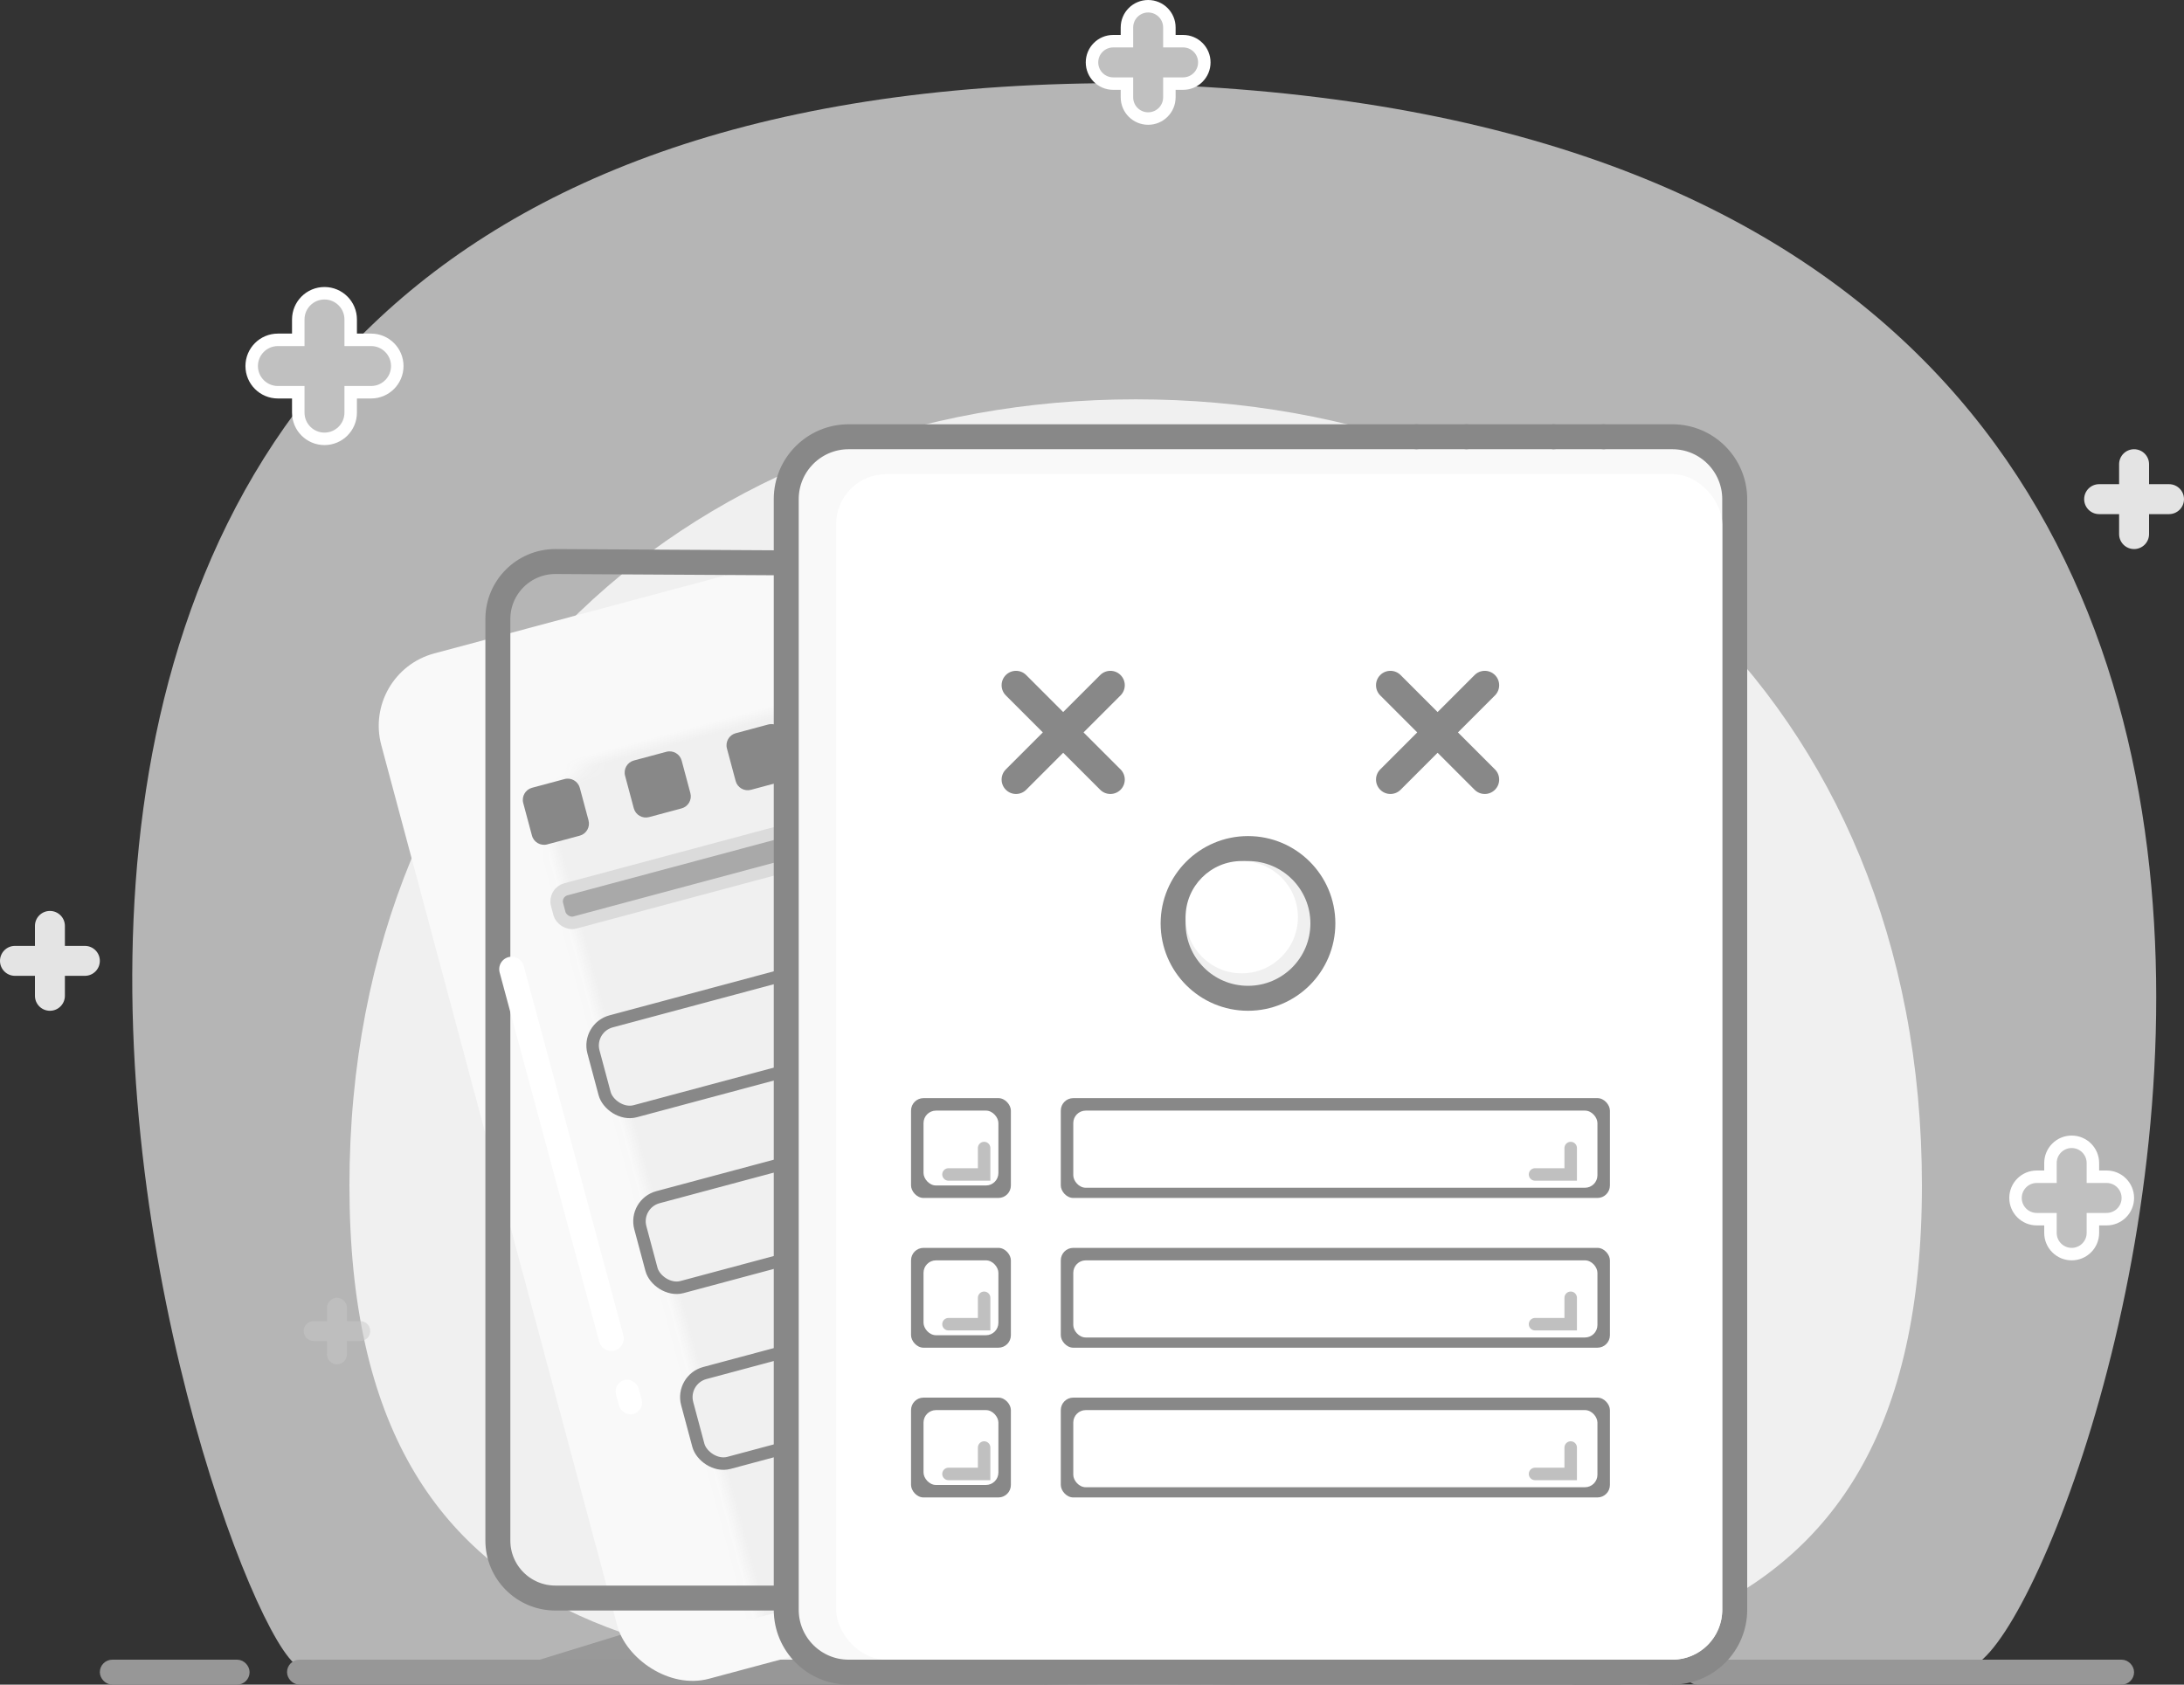 <?xml version="1.0" encoding="UTF-8"?>
<svg width="175px" height="135px" viewBox="0 0 175 135" version="1.1" xmlns="http://www.w3.org/2000/svg" xmlns:xlink="http://www.w3.org/1999/xlink">
    <rect x="0" y="0" width="175" height="135" fill="#333333" stroke="none"/>
    <!-- Generator: Sketch 51 (57462) - http://www.bohemiancoding.com/sketch -->
    <title>empty_status</title>
    <desc>Created with Sketch.</desc>
    <defs>
        <rect id="path-1" x="9.893" y="7.999" width="65.435" height="85.063" rx="6"></rect>
        <path d="M42.318,8.06 L69.72,7.999 C72.817,7.999 75.328,10.51 75.328,13.608 L75.328,87.454 C75.328,90.551 72.817,93.062 69.72,93.062 L15.502,93.062 C12.405,93.062 9.893,90.551 9.893,87.454 L9.893,13.608 C9.893,10.51 12.405,7.999 15.502,7.999 L38.569,8.13 C38.86,8.131 39.151,8.129 39.442,8.123 L42.318,8.06 Z" id="path-3"></path>
    </defs>
    <g id="Web" stroke="none" stroke-width="1" fill="none" fill-rule="evenodd">
        <g id="空白/报错提示" transform="translate(-93, -168)">
            <g id="无数据" transform="translate(49, 105)">
                <g id="huibai-copy-2" transform="translate(42, 64)">
                    <g>
                        <path d="M26.154,132.584 C20.534,132.79 -24.933,6.976 90.033,5.672 C214.103,6.92 167.708,133.619 159.549,132.584 C151.39,131.549 31.774,132.378 26.154,132.584 Z" id="Path-3" fill="#F9F9F9" opacity="0.654"></path>
                        <path d="M93,134 C127.794,134 156,133.082 156,94 C156,54.918 127.794,31 93,31 C58.206,31 30,55.381 30,94 C30,132.619 58.206,134 93,134 Z" id="Oval-4-Copy" fill="#F0F0F0"></path>
                        <g id="Group-4" transform="translate(42, 129)" fill="#000000" fill-opacity="0.16">
                            <polygon id="Path-5" points="22 4 0 4 13 0"></polygon>
                        </g>
                        <g id="Group-5" transform="translate(10, 132)" fill="#C3C3C3" stroke="#979797">
                            <rect id="Rectangle-7" x="0.5" y="0.5" width="11" height="1" rx="0.5"></rect>
                            <rect id="Rectangle-7-Copy-3" x="127.5" y="0.5" width="35" height="1" rx="0.5"></rect>
                            <rect id="Rectangle-7-Copy" x="15.5" y="0.5" width="103" height="1" rx="0.5"></rect>
                            <rect id="Rectangle-7-Copy-2" x="121.5" y="0.5" width="3" height="1" rx="0.5"></rect>
                        </g>
                        <g id="Group-3" transform="translate(31, 35)">
                            <g id="Group">
                                <mask id="mask-2" fill="white">
                                    <use xlink:href="#path-1"></use>
                                </mask>
                                <use id="Rectangle" fill="#F9F9F9" transform="translate(42.611, 50.531) rotate(-15) translate(-42.611, -50.531) " xlink:href="#path-1"></use>
                                <rect id="Rectangle-Copy" fill="#F0F0F0" mask="url(#mask-2)" transform="translate(39.21, 51.346) rotate(-15) translate(-39.21, -51.346) " x="11.311" y="12.448" width="55.798" height="77.797"></rect>
                                <mask id="mask-4" fill="white">
                                    <use xlink:href="#path-3"></use>
                                </mask>
                                <path stroke="#888888" stroke-width="2" d="M42.33,9.06 L39.463,9.122 C39.163,9.129 38.863,9.131 38.563,9.13 L15.502,8.999 C12.957,8.999 10.893,11.062 10.893,13.608 L10.893,87.454 C10.893,89.999 12.957,92.062 15.502,92.062 L69.72,92.062 C72.265,92.062 74.328,89.999 74.328,87.454 L74.328,13.608 C74.328,11.062 72.265,8.999 69.722,8.999 L42.33,9.06 Z"></path>
                            </g>
                            <g id="Group-2" transform="translate(12, 21)">
                                <path d="M0,20.667 L7.98,50.258" id="Path-2" stroke="#FFFFFF" stroke-width="2" stroke-linecap="round"></path>
                                <rect id="Rectangle-4" fill="#FFFFFF" transform="translate(9.388, 54.955) rotate(-15) translate(-9.388, -54.955) " x="8.449" y="53.545" width="1.878" height="2.818" rx="0.939"></rect>
                                <rect id="Rectangle-6" stroke="#DBDBDB" fill="#A9A9A9" transform="translate(18.655, 11.857) rotate(-15) translate(-18.655, -11.857) " x="3.207" y="10.478" width="30.897" height="2.758" rx="1"></rect>
                                <rect id="Rectangle-6-Copy" stroke="#888888" fill="#F0F0F0" transform="translate(21.581, 25.059) rotate(-15) translate(-21.581, -25.059) " x="6.486" y="21.332" width="30.19" height="7.455" rx="2"></rect>
                                <rect id="Rectangle-6-Copy-2" stroke="#888888" fill="#F0F0F0" transform="translate(25.336, 39.15) rotate(-15) translate(-25.336, -39.15) " x="10.241" y="35.422" width="30.19" height="7.455" rx="2"></rect>
                                <rect id="Rectangle-6-Copy-3" stroke="#888888" fill="#F0F0F0" transform="translate(29.091, 53.241) rotate(-15) translate(-29.091, -53.241) " x="13.996" y="49.513" width="30.19" height="7.455" rx="2"></rect>
                                <path d="M1.907,3.514 L4.601,3.514 C5.153,3.514 5.601,3.962 5.601,4.514 L5.601,7.211 C5.601,7.764 5.153,8.211 4.601,8.211 L1.907,8.211 C1.355,8.211 0.907,7.764 0.907,7.211 L0.907,4.514 C0.907,3.962 1.355,3.514 1.907,3.514 Z M10.356,3.514 L13.05,3.514 C13.602,3.514 14.05,3.962 14.05,4.514 L14.05,7.211 C14.05,7.764 13.602,8.211 13.05,8.211 L10.356,8.211 C9.803,8.211 9.356,7.764 9.356,7.211 L9.356,4.514 C9.356,3.962 9.803,3.514 10.356,3.514 Z M18.805,3.514 L21.499,3.514 C22.051,3.514 22.499,3.962 22.499,4.514 L22.499,7.211 C22.499,7.764 22.051,8.211 21.499,8.211 L18.805,8.211 C18.252,8.211 17.805,7.764 17.805,7.211 L17.805,4.514 C17.805,3.962 18.252,3.514 18.805,3.514 Z" id="Path" fill="#888888" transform="translate(11.703, 5.863) rotate(-15) translate(-11.703, -5.863) "></path>
                            </g>
                        </g>
                        <path d="M136,34 L70,34 C67.239,34 65,36.239 65,39 L65,128 C65,130.761 67.239,133 70,133 C72.501,133 72.501,133 73.933,133 C75.144,133 75.144,133 76.666,133 C76.738,133 76.738,133 76.809,133 C78.767,133 78.767,133 80,133 C83.34,133 83.34,133 87.011,133 C87.935,133 87.935,133 88.945,133 C89.93,133 89.93,133 91.139,133 C103.329,133 103.329,133 136,133 C138.761,133 141,130.761 141,128 L141,39 C141,36.239 138.761,34 136,34 Z" id="Rectangle" stroke="#888888" stroke-width="2" fill="#F9F9F9"></path>
                        <rect id="Rectangle-5" fill="#FFFFFF" x="69" y="37" width="71" height="95" rx="4"></rect>
                        <path d="M119.5,35 C120.052,35 121,34.552 121,34 C121,33.448 120.052,33 119.5,33 C118.948,33 118.5,33.448 118.5,34 C118.5,34.552 118.948,35 119.5,35 Z" id="Oval-3" fill="#888888"></path>
                        <path d="M126.999,35 C127.551,35 127.499,34.552 127.499,34 C127.499,33.448 127.551,33 126.999,33 C126.446,33 125.999,33.448 125.999,34 C125.999,34.552 126.446,35 126.999,35 Z" id="Oval-3" fill="#888888" transform="translate(126.749, 34) scale(-1, 1) translate(-126.749, -34) "></path>
                        <path d="M115,35 C115.552,35 116.5,34.552 116.5,34 C116.5,33.448 115.552,33 115,33 C114.448,33 114,33.448 114,34 C114,34.552 114.448,35 115,35 Z" id="Oval-3-Copy" fill="#888888" transform="translate(115.25, 34) scale(-1, 1) translate(-115.25, -34) "></path>
                        <path d="M130.5,35 C131.052,35 131.5,34.552 131.5,34 C131.5,33.448 131.052,33 130.5,33 C129.948,33 129.5,33.448 129.5,34 C129.5,34.552 129.948,35 130.5,35 Z" id="Oval-3" fill="#888888"></path>
                        <path d="M86.039,56.539 L86.039,52.346 C86.039,51.709 86.555,51.192 87.192,51.192 C87.83,51.192 88.346,51.709 88.346,52.346 L88.346,56.539 L92.539,56.539 C93.176,56.539 93.692,57.055 93.692,57.692 C93.692,58.33 93.176,58.846 92.539,58.846 L88.346,58.846 L88.346,63.039 C88.346,63.676 87.83,64.192 87.192,64.192 C86.555,64.192 86.039,63.676 86.039,63.039 L86.039,58.846 L81.846,58.846 C81.209,58.846 80.692,58.33 80.692,57.692 C80.692,57.055 81.209,56.539 81.846,56.539 L86.039,56.539 Z" id="Rectangle-3" fill="#888888" transform="translate(87.192, 57.692) rotate(45) translate(-87.192, -57.692) "></path>
                        <path d="M116.039,56.539 L116.039,52.346 C116.039,51.709 116.555,51.192 117.192,51.192 C117.83,51.192 118.346,51.709 118.346,52.346 L118.346,56.539 L122.539,56.539 C123.176,56.539 123.692,57.055 123.692,57.692 C123.692,58.33 123.176,58.846 122.539,58.846 L118.346,58.846 L118.346,63.039 C118.346,63.676 117.83,64.192 117.192,64.192 C116.555,64.192 116.039,63.676 116.039,63.039 L116.039,58.846 L111.846,58.846 C111.209,58.846 110.692,58.33 110.692,57.692 C110.692,57.055 111.209,56.539 111.846,56.539 L116.039,56.539 Z" id="Rectangle-3-Copy" fill="#888888" transform="translate(117.192, 57.692) rotate(45) translate(-117.192, -57.692) "></path>
                        <circle id="Oval-2" stroke="#888888" stroke-width="2" fill="#F0F0F0" cx="102" cy="73" r="6"></circle>
                        <circle id="Oval-2" fill="#FFFFFF" cx="101.5" cy="72.5" r="4.5"></circle>
                        <g id="Combined-Shape" transform="translate(0, 72)" fill="#E4E4E4">
                            <path d="M7.2,2.8 L8.8,2.8 C9.463,2.8 10,3.337 10,4 C10,4.663 9.463,5.2 8.8,5.2 L7.2,5.2 L7.2,6.8 C7.2,7.463 6.663,8 6,8 C5.337,8 4.8,7.463 4.8,6.8 L4.8,5.2 L3.2,5.2 C2.537,5.2 2,4.663 2,4 C2,3.337 2.537,2.8 3.2,2.8 L4.8,2.8 L4.8,1.2 C4.8,0.537 5.337,1.21743675e-16 6,0 C6.663,-1.21743675e-16 7.2,0.537 7.2,1.2 L7.2,2.8 Z"></path>
                        </g>
                        <g id="Combined-Shape-Copy-4" transform="translate(167, 35)" fill="#E4E4E4">
                            <path d="M7.2,2.8 L8.8,2.8 C9.463,2.8 10,3.337 10,4 C10,4.663 9.463,5.2 8.8,5.2 L7.2,5.2 L7.2,6.8 C7.2,7.463 6.663,8 6,8 C5.337,8 4.8,7.463 4.8,6.8 L4.8,5.2 L3.2,5.2 C2.537,5.2 2,4.663 2,4 C2,3.337 2.537,2.8 3.2,2.8 L4.8,2.8 L4.8,1.2 C4.8,0.537 5.337,1.21743675e-16 6,0 C6.663,-1.21743675e-16 7.2,0.537 7.2,1.2 L7.2,2.8 Z" id="Combined-Shape"></path>
                        </g>
                        <g id="Combined-Shape-Copy-3" transform="translate(88, 0)" fill="#C0C0C0" stroke="#FFFFFF">
                            <path d="M7.7,2.3 L8.8,2.3 C9.739,2.3 10.5,3.061 10.5,4 C10.5,4.939 9.739,5.7 8.8,5.7 L7.7,5.7 L7.7,6.8 C7.7,7.739 6.939,8.5 6,8.5 C5.061,8.5 4.3,7.739 4.3,6.8 L4.3,5.7 L3.2,5.7 C2.261,5.7 1.5,4.939 1.5,4 C1.5,3.061 2.261,2.3 3.2,2.3 L4.3,2.3 L4.3,1.2 C4.3,0.261 5.061,-0.5 6,-0.5 C6.939,-0.5 7.7,0.261 7.7,1.2 L7.7,2.3 Z" id="Combined-Shape"></path>
                        </g>
                        <g id="Combined-Shape-Copy-5" transform="translate(162, 91)" fill="#C0C0C0" stroke="#FFFFFF">
                            <path d="M7.7,2.3 L8.8,2.3 C9.739,2.3 10.5,3.061 10.5,4 C10.5,4.939 9.739,5.7 8.8,5.7 L7.7,5.7 L7.7,6.8 C7.7,7.739 6.939,8.5 6,8.5 C5.061,8.5 4.3,7.739 4.3,6.8 L4.3,5.7 L3.2,5.7 C2.261,5.7 1.5,4.939 1.5,4 C1.5,3.061 2.261,2.3 3.2,2.3 L4.3,2.3 L4.3,1.2 C4.3,0.261 5.061,-0.5 6,-0.5 C6.939,-0.5 7.7,0.261 7.7,1.2 L7.7,2.3 Z" id="Combined-Shape"></path>
                        </g>
                        <g id="Combined-Shape-Copy-2" transform="translate(26, 103)" fill="#C7C7C7" opacity="0.483">
                            <path d="M3.8,1.867 L4.867,1.867 C5.308,1.867 5.667,2.225 5.667,2.667 C5.667,3.108 5.308,3.467 4.867,3.467 L3.8,3.467 L3.8,4.533 C3.8,4.975 3.442,5.333 3,5.333 C2.558,5.333 2.2,4.975 2.2,4.533 L2.2,3.467 L1.133,3.467 C0.692,3.467 0.333,3.108 0.333,2.667 C0.333,2.225 0.692,1.867 1.133,1.867 L2.2,1.867 L2.2,0.8 C2.2,0.358 2.558,8.11624501e-17 3,0 C3.442,-8.11624501e-17 3.8,0.358 3.8,0.8 L3.8,1.867 Z" id="Combined-Shape"></path>
                        </g>
                        <g id="Combined-Shape-Copy" transform="translate(20, 23)" fill="#C0C0C0" stroke="#FFFFFF">
                            <path d="M10.1,3.233 L11.733,3.233 C12.893,3.233 13.833,4.174 13.833,5.333 C13.833,6.493 12.893,7.433 11.733,7.433 L10.1,7.433 L10.1,9.067 C10.1,10.226 9.16,11.167 8,11.167 C6.84,11.167 5.9,10.226 5.9,9.067 L5.9,7.433 L4.267,7.433 C3.107,7.433 2.167,6.493 2.167,5.333 C2.167,4.174 3.107,3.233 4.267,3.233 L5.9,3.233 L5.9,1.6 C5.9,0.44 6.84,-0.5 8,-0.5 C9.16,-0.5 10.1,0.44 10.1,1.6 L10.1,3.233 Z" id="Combined-Shape"></path>
                        </g>
                        <g id="1\" transform="translate(75, 87)">
                            <g id="Group-5">
                                <g id="Group-27" transform="translate(12, 0)">
                                    <rect id="Path" fill="#888888" x="0" y="0" width="44" height="8" rx="1"></rect>
                                    <rect id="Path" fill="#FFFFFF" x="1" y="1" width="42" height="6.182" rx="1"></rect>
                                    <polyline id="Path-6-Copy" stroke="#C0C0C0" stroke-linecap="round" points="40.857 4 40.857 6.116 38 6.116"></polyline>
                                </g>
                                <rect id="Rectangle-2" fill="#888888" x="0" y="0" width="8" height="8" rx="1"></rect>
                                <rect id="Rectangle-2" fill="#FFFFFF" x="1" y="1" width="6" height="6" rx="1"></rect>
                            </g>
                            <polyline id="Path-6" stroke="#C0C0C0" stroke-linecap="round" points="5.857 4 5.857 6.116 3 6.116"></polyline>
                        </g>
                        <g id="1\" transform="translate(75, 99)">
                            <g id="Group-5">
                                <rect id="Path" fill="#888888" x="12" y="0" width="44" height="8" rx="1"></rect>
                                <rect id="Rectangle-2" fill="#888888" x="0" y="0" width="8" height="8" rx="1"></rect>
                                <rect id="Rectangle-2" fill="#FFFFFF" x="1" y="1" width="6" height="6" rx="1"></rect>
                            </g>
                            <rect id="Path" fill="#FFFFFF" x="13" y="1" width="42" height="6.182" rx="1"></rect>
                            <polyline id="Path-6" stroke="#C0C0C0" stroke-linecap="round" points="5.857 4 5.857 6.116 3 6.116"></polyline>
                            <polyline id="Path-6-Copy" stroke="#C0C0C0" stroke-linecap="round" points="52.857 4 52.857 6.116 50 6.116"></polyline>
                        </g>
                        <g id="1\" transform="translate(75, 111)">
                            <g id="Group-5">
                                <rect id="Path" fill="#888888" x="12" y="0" width="44" height="8" rx="1"></rect>
                                <rect id="Rectangle-2" fill="#888888" x="0" y="0" width="8" height="8" rx="1"></rect>
                                <rect id="Rectangle-2" fill="#FFFFFF" x="1" y="1" width="6" height="6" rx="1"></rect>
                            </g>
                            <rect id="Path" fill="#FFFFFF" x="13" y="1" width="42" height="6.182" rx="1"></rect>
                            <polyline id="Path-6" stroke="#C0C0C0" stroke-linecap="round" points="5.857 4 5.857 6.116 3 6.116"></polyline>
                            <polyline id="Path-6-Copy" stroke="#C0C0C0" stroke-linecap="round" points="52.857 4 52.857 6.116 50 6.116"></polyline>
                        </g>
                    </g>
                </g>
            </g>
        </g>
    </g>
</svg>